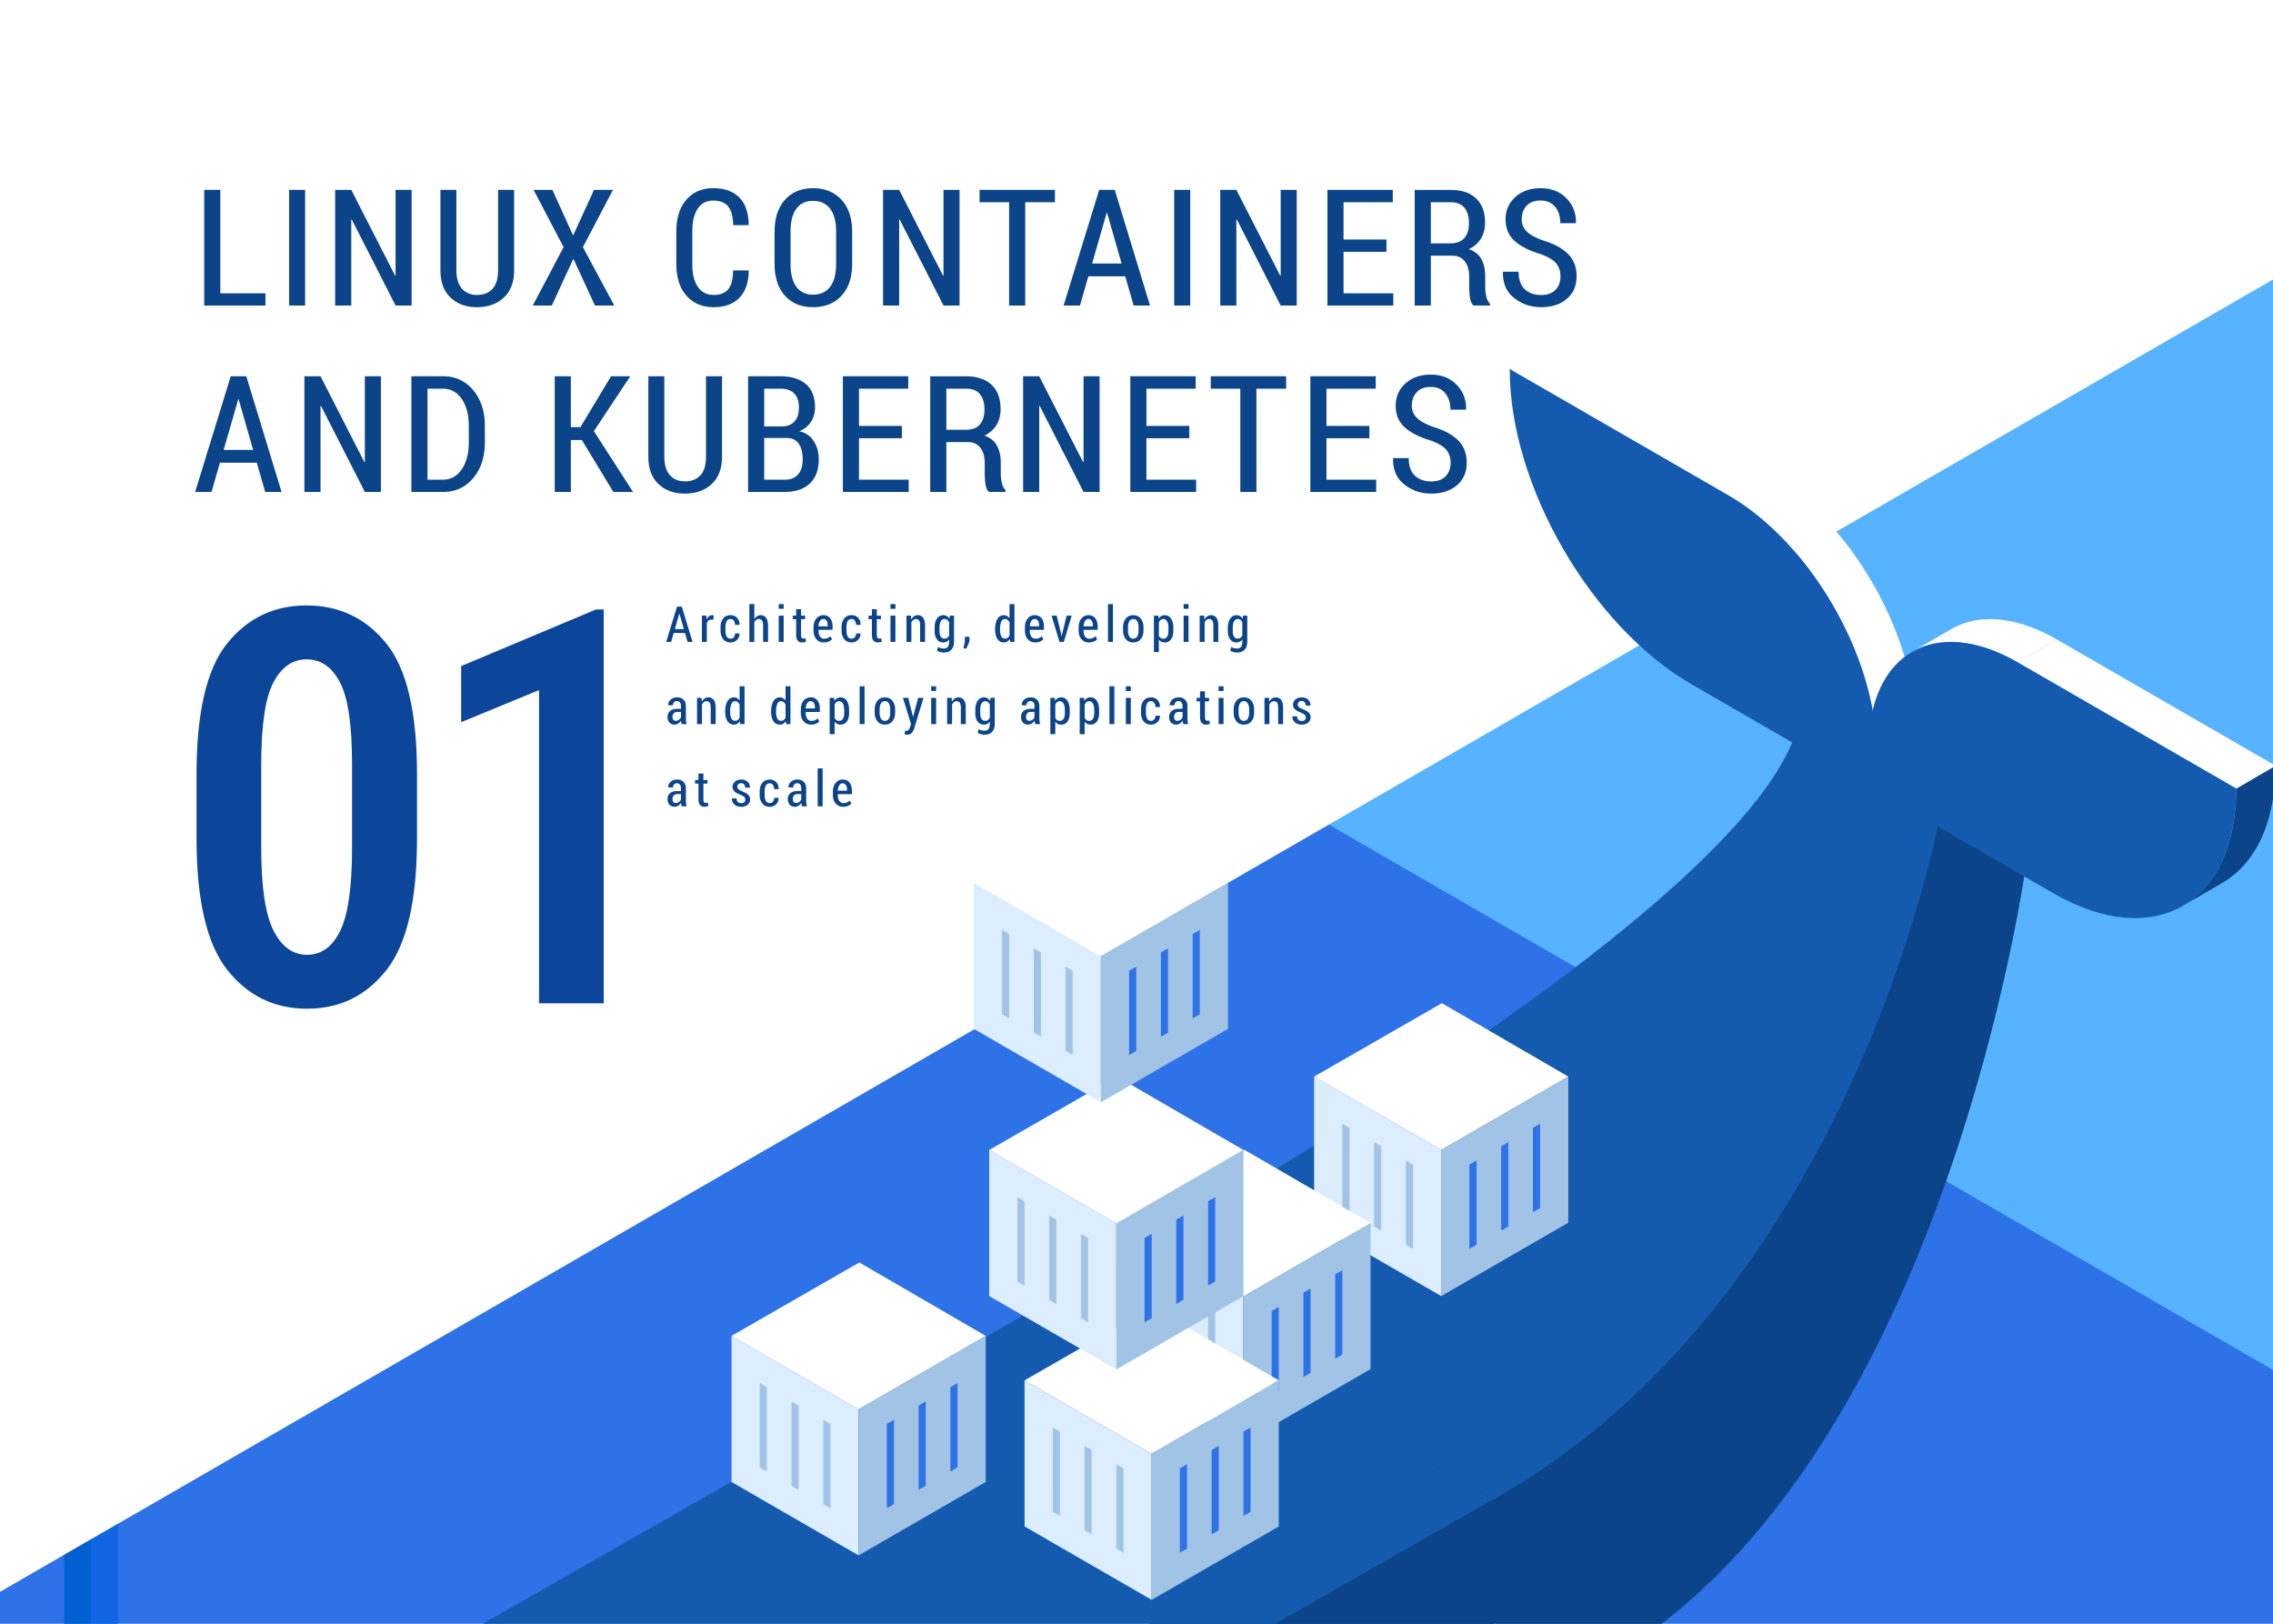 <svg viewBox="0 0 1400 1000" xmlns="http://www.w3.org/2000/svg"><g transform="translate(-16, 0)" fill="none" fill-rule="evenodd"><path fill="#2E72E8" d="M0 1011.969h1431.213V0H0z"></path><path fill="#57B3FF" d="M787.501 480.75l643.71 371.727V110.386z"></path><path fill="#FFF" d="M0 .002v989.571l1431.213-826.242V.002z"></path><path fill="#005FD1" d="M55.552 957.624v54.347h16.57v-63.913z"></path><path fill="#1066E2" d="M72.122 948.058v63.913h16.57V938.49z"></path><path d="M1264.423 528.969s-49.139 371.632-257.545 492.89c-55.03 32.019-70.688 42.664-70.688 42.664l-204.83-12.922-23.641-171.59 445.372-371.925 54.147-40.649 57.185 61.532z" fill="#0B4489"></path><path fill="#145BAF" d="M528.889 1155.529l-241.873-140.561 406.902-232.05 241.873 140.561z"></path><path fill="#0B4489" d="M935.791 923.479l.399 141.044-406.902 232.05-.399-141.044z"></path><path d="M1210.737 502.845s-53.023 295.944-274.946 420.634L693.918 782.918s376.982-206.196 426.076-326.031c25.594-4.228 90.743 45.958 90.743 45.958" fill="#145BAF"></path><path fill="#FFF" d="M945.892 227.266l24.188-14.057 134.708 77.775-24.188 14.056z"></path><path d="M1195.874 444.727c-.007-.259-.028-.522-.036-.782-.02-.556-.051-1.114-.078-1.671-.033-.656-.051-1.31-.092-1.969-.032-.501-.083-1.011-.12-1.516-.045-.588-.091-1.177-.142-1.765-.034-.39-.056-.775-.093-1.164-.08-.842-.186-1.69-.281-2.535-.056-.486-.102-.97-.163-1.457-.02-.163-.032-.325-.055-.486a151.464 151.464 0 0 0-.652-4.594 2.625 2.625 0 0 0-.02-.102c-.033-.222-.077-.445-.113-.668a164.43 164.43 0 0 0-.666-3.85c-.043-.23-.097-.464-.141-.695-.118-.61-.249-1.22-.373-1.831-.151-.747-.292-1.495-.454-2.243-.091-.416-.199-.833-.292-1.25-.151-.667-.308-1.337-.468-2.005-.12-.512-.23-1.022-.357-1.535-.153-.616-.326-1.233-.486-1.848-.175-.673-.347-1.345-.53-2.018-.089-.328-.167-.656-.259-.984-.244-.883-.513-1.762-.771-2.644-.167-.57-.327-1.137-.498-1.707-.05-.16-.092-.32-.142-.48a192.801 192.801 0 0 0-1.514-4.728c-.007-.02-.016-.04-.02-.057-.05-.15-.106-.297-.155-.447-.47-1.385-.949-2.774-1.45-4.156-.08-.221-.169-.44-.249-.661-.192-.526-.392-1.048-.59-1.571-.282-.748-.554-1.5-.844-2.248-.186-.477-.386-.953-.575-1.431a218.36 218.36 0 0 0-.7-1.74c-.174-.422-.335-.846-.51-1.27-.352-.846-.725-1.689-1.088-2.534-.193-.447-.38-.897-.577-1.344-.07-.159-.134-.32-.205-.48a217.784 217.784 0 0 0-2.01-4.415c-.029-.063-.061-.124-.09-.185-.2-.427-.413-.848-.615-1.273-.54-1.124-1.073-2.251-1.63-3.368-.09-.177-.184-.35-.273-.529-.462-.92-.943-1.83-1.417-2.744-.385-.74-.754-1.482-1.146-2.216-.072-.133-.152-.264-.223-.396a219.683 219.683 0 0 0-3.95-7.042c-.115-.197-.218-.401-.336-.598-.348-.592-.715-1.172-1.069-1.761a221.55 221.55 0 0 0-1.725-2.84c-.522-.841-1.056-1.672-1.59-2.505-.595-.93-1.19-1.858-1.799-2.778-.202-.306-.394-.617-.596-.921-.194-.29-.405-.565-.599-.854a219.536 219.536 0 0 0-5.191-7.395h-.002l-.032-.046a207.539 207.539 0 0 0-3.858-5.06c-.058-.077-.114-.155-.173-.23-.96-1.22-1.938-2.418-2.92-3.611-.193-.233-.378-.473-.57-.702l-.036-.046a196.79 196.79 0 0 0-3.533-4.134c-.06-.068-.122-.133-.181-.201-.36-.41-.728-.804-1.092-1.209-.758-.848-1.515-1.701-2.285-2.534-.144-.153-.292-.3-.435-.454-.522-.56-1.054-1.107-1.58-1.658-.577-.602-1.145-1.217-1.726-1.809-.215-.217-.436-.425-.651-.642-.573-.578-1.153-1.144-1.731-1.712-.493-.485-.98-.981-1.476-1.457-.28-.27-.566-.525-.848-.79a178.9 178.9 0 0 0-1.872-1.743c-.433-.398-.862-.813-1.298-1.207-.342-.306-.692-.597-1.036-.903-.622-.55-1.248-1.096-1.877-1.637-.385-.331-.765-.678-1.152-1.006-.415-.35-.838-.68-1.256-1.025a156.522 156.522 0 0 0-1.852-1.512c-.32-.256-.637-.528-.959-.783-.523-.413-1.055-.801-1.58-1.206-.577-.442-1.15-.885-1.73-1.317-.234-.177-.467-.364-.703-.537-.707-.522-1.425-1.013-2.137-1.52-.486-.345-.97-.7-1.46-1.037-.128-.088-.25-.184-.378-.27a136.15 136.15 0 0 0-3.883-2.566l-.034-.02c-.095-.06-.19-.114-.284-.175a131.636 131.636 0 0 0-3.55-2.174c-.3-.176-.6-.35-.9-.524L1080.6 305.04c1.496.865 2.983 1.77 4.462 2.708.09.056.18.107.269.165a136.14 136.14 0 0 1 4.298 2.856c.488.336.97.69 1.455 1.035.952.675 1.902 1.355 2.846 2.059.578.43 1.15.875 1.725 1.317.852.655 1.7 1.314 2.543 1.99a171.45 171.45 0 0 1 6.139 5.182 199.878 199.878 0 0 1 4.199 3.845 207.73 207.73 0 0 1 2.334 2.257c.575.566 1.151 1.13 1.722 1.703.8.81 1.593 1.634 2.384 2.462.525.549 1.055 1.091 1.576 1.65.912.978 1.812 1.976 2.71 2.975.365.412.739.811 1.103 1.224a198.026 198.026 0 0 1 3.746 4.376c.208.248.407.505.61.757a201.764 201.764 0 0 1 3.054 3.784 214.875 214.875 0 0 1 3.893 5.113 217.394 217.394 0 0 1 5.195 7.4c.396.587.797 1.172 1.188 1.763a222.6 222.6 0 0 1 1.81 2.794c.53.827 1.06 1.655 1.579 2.492.588.947 1.162 1.9 1.735 2.856.47.78.939 1.559 1.398 2.342a225.206 225.206 0 0 1 3.952 7.045c.463.864.911 1.736 1.362 2.603.478.92.96 1.836 1.424 2.759a210.163 210.163 0 0 1 1.898 3.886c.204.427.418.852.618 1.28a208.44 208.44 0 0 1 2.304 5.075c.199.452.388.906.583 1.358a203.706 203.706 0 0 1 3.713 9.214c.197.522.398 1.046.59 1.57a197.941 197.941 0 0 1 1.698 4.819c.05.148.105.295.155.443a188.295 188.295 0 0 1 1.674 5.262c.175.578.337 1.154.505 1.73a173.94 173.94 0 0 1 1.025 3.606c.184.675.357 1.35.532 2.025a174.916 174.916 0 0 1 1.311 5.39c.262 1.162.507 2.318.743 3.475.126.616.258 1.233.376 1.85.289 1.506.556 3.009.8 4.508.038.235.084.47.121.704.274 1.73.512 3.453.724 5.172.061.49.109.979.163 1.47.14 1.233.267 2.463.374 3.687.053.594.097 1.184.142 1.773.086 1.163.156 2.32.212 3.474.027.559.058 1.12.078 1.68.06 1.641.097 3.278.094 4.904l-.07 24.238 24.188-14.055.068-24.239c.005-1.368-.016-2.744-.056-4.124" fill="#FFF"></path><path d="M1080.6 305.04c50.497 29.155 91.307 99.84 91.144 157.867l-.07 24.238-113.614-65.596c-62.154-35.884-112.37-122.862-112.169-194.283L1080.6 305.04z" fill="#145BAF"></path><path d="M1250.17 403.446a106.042 106.042 0 0 1 4.495 2.24 117.85 117.85 0 0 1 4.005 2.197l24.187-14.056a120.107 120.107 0 0 0-2.907-1.627c-.368-.199-.732-.375-1.1-.57a95.277 95.277 0 0 0-1.485-.768c-.384-.199-.774-.413-1.16-.601-.617-.306-1.227-.58-1.84-.87-.44-.207-.881-.42-1.32-.62-.18-.083-.362-.175-.542-.255a96.451 96.451 0 0 0-3.645-1.545l-.037-.015a90.258 90.258 0 0 0-3.666-1.38c-.158-.055-.314-.1-.472-.155-.444-.152-.88-.286-1.32-.43-.622-.206-1.25-.424-1.868-.612-.31-.094-.613-.165-.921-.254a76.367 76.367 0 0 0-1.612-.445c-.413-.109-.833-.242-1.244-.342-.432-.109-.857-.187-1.287-.287-.539-.124-1.076-.248-1.612-.357-.28-.06-.567-.134-.848-.189-.505-.098-.996-.161-1.498-.248-.617-.105-1.237-.216-1.85-.306-.217-.03-.438-.077-.654-.107-.511-.068-1.011-.099-1.52-.155-.657-.073-1.317-.15-1.966-.2-.193-.016-.388-.046-.58-.06-.446-.03-.877-.022-1.321-.044-.779-.036-1.556-.072-2.322-.075-.216-.002-.439-.022-.653-.022-.337.002-.658.039-.993.046a55.06 55.06 0 0 0-2.876.136c-.288.022-.585.015-.87.042-.4.036-.79.094-1.184.141-.297.033-.595.065-.887.104-1.08.143-2.15.31-3.198.52l-.097.024c-.287.058-.563.138-.846.2a46.44 46.44 0 0 0-2.591.637c-.415.117-.818.258-1.228.385-.542.17-1.094.323-1.627.512-.136.048-.261.112-.397.162-.82.3-1.62.639-2.416.984-.39.168-.787.318-1.17.498a43.13 43.13 0 0 0-3.418 1.78l-24.188 14.054a44.274 44.274 0 0 1 3.419-1.778c.382-.179.782-.33 1.17-.498a45.451 45.451 0 0 1 2.415-.985 49.614 49.614 0 0 1 2.026-.673c.41-.127.811-.267 1.228-.386.85-.238 1.717-.442 2.589-.637.284-.063.56-.143.847-.201a50.03 50.03 0 0 1 3.294-.542c.294-.04.592-.07.886-.106.678-.078 1.367-.129 2.055-.18.949-.071 1.91-.115 2.877-.136.547-.012 1.09-.03 1.645-.025.767.005 1.545.04 2.324.076.63.03 1.26.053 1.899.104.651.05 1.31.127 1.969.2.72.08 1.441.157 2.172.262.612.089 1.233.2 1.851.306a73.3 73.3 0 0 1 2.346.435c.534.11 1.071.233 1.61.357a88.111 88.111 0 0 1 4.143 1.074c.925.27 1.855.56 2.792.866.438.145.875.279 1.317.432a90.46 90.46 0 0 1 4.146 1.535l.017.007.004.002a99.617 99.617 0 0 1 4.2 1.808c.434.198.873.41 1.308.616" fill="#FFF"></path><path d="M1393.378 485.656a146.9 146.9 0 0 1-.155 6.183c-.025.575-.073 1.132-.105 1.702-.082 1.39-.174 2.77-.294 4.122-.07.786-.158 1.557-.242 2.33a124.332 124.332 0 0 1-.41 3.406c-.112.826-.237 1.642-.367 2.455a109.803 109.803 0 0 1-1.067 5.75 103.564 103.564 0 0 1-1.418 5.77 93.026 93.026 0 0 1-.682 2.355 88.856 88.856 0 0 1-1.185 3.574c-.224.634-.438 1.276-.675 1.895a79.615 79.615 0 0 1-2.407 5.712 74.393 74.393 0 0 1-2.098 4.128c-.006.012-.013.023-.018.035a69.33 69.33 0 0 1-2.363 3.953c-.167.258-.345.501-.514.758a65.119 65.119 0 0 1-1.93 2.756c-.266.36-.54.714-.813 1.066a58.968 58.968 0 0 1-1.938 2.37c-.252.292-.497.591-.752.877a57.55 57.55 0 0 1-2.807 2.939c-.136.133-.28.252-.416.382a55.061 55.061 0 0 1-2.586 2.31c-.32.27-.646.528-.97.788a54.05 54.05 0 0 1-2.306 1.75c-.323.23-.644.468-.972.693a54.303 54.303 0 0 1-3.339 2.126l24.188-14.057a51.981 51.981 0 0 0 3.339-2.127c.328-.222.647-.46.972-.693a53.92 53.92 0 0 0 2.303-1.746c.327-.26.653-.522.975-.79a58.195 58.195 0 0 0 2.578-2.304c.138-.134.284-.255.422-.39a57.482 57.482 0 0 0 2.805-2.937c.257-.286.502-.585.755-.879a59.202 59.202 0 0 0 1.936-2.37c.274-.352.546-.705.813-1.066a63.026 63.026 0 0 0 1.93-2.755c.17-.255.348-.5.513-.758.049-.077.102-.147.15-.223a68.362 68.362 0 0 0 2.233-3.766 72.835 72.835 0 0 0 2.015-3.932c.028-.061.052-.13.081-.194a79.502 79.502 0 0 0 2.409-5.712c.065-.17.145-.32.207-.493.169-.452.305-.943.466-1.404a88.9 88.9 0 0 0 1.187-3.571c.098-.323.22-.624.314-.95.135-.456.238-.943.366-1.405.282-1.013.55-2.04.804-3.084.104-.425.23-.826.328-1.258.107-.466.187-.96.287-1.433.19-.886.37-1.781.54-2.688.088-.465.196-.912.278-1.385.095-.55.163-1.124.252-1.68.127-.807.251-1.621.365-2.444.056-.422.133-.826.187-1.253.089-.71.146-1.447.223-2.166.085-.768.17-1.533.24-2.315.028-.318.07-.62.096-.939.087-1.045.138-2.125.2-3.192.032-.57.078-1.126.105-1.7.005-.141.018-.276.025-.417.075-1.787.12-3.599.128-5.442l.001-.324-24.187 14.057z" fill="#0B4489"></path><path fill="#FFF" d="M1258.67 407.883l24.187-14.058 134.708 77.774-24.187 14.057z"></path><path d="M1258.67 407.883l134.708 77.773c-.202 71.42-50.747 100.224-112.887 64.348l-113.616-65.596.07-24.238c.165-58.025 41.226-81.442 91.725-52.287" fill="#145BAF"></path><path d="M272.855 476.794v39.511c0 38.074-6.252 65.078-18.76 81.016-12.506 15.937-28.831 23.907-48.975 23.907-20.143 0-36.523-7.97-49.14-23.907-12.617-15.938-18.926-42.942-18.926-81.016v-39.511c0-38.073 6.281-64.913 18.843-80.517 12.562-15.606 28.859-23.41 48.892-23.41 20.143 0 36.523 7.804 49.14 23.41 12.617 15.604 18.926 42.444 18.926 80.517zm-40.01 45.322v-51.464c0-24.018-2.463-40.785-7.388-50.303-4.924-9.518-11.815-14.278-20.668-14.278-8.633 0-15.44 4.76-20.42 14.278-4.982 9.518-7.47 26.285-7.47 50.303v51.464c0 24.018 2.517 41.006 7.553 50.968 5.035 9.96 11.925 14.94 20.668 14.94 8.856 0 15.69-4.98 20.504-14.94 4.814-9.962 7.222-26.95 7.222-50.968zm155.017-146.758v242.55h-39.845V424.997l-47.977 19.755v-34.53l83.007-34.864z" fill="#0B469B"></path><path fill="#0B4489" d="M151.704 180.618h27.787v7.535h-37.717v-71.227h9.93zm42.351 7.535h9.882v-71.226h-9.882zm75.478 0h-9.882l-27.003-52.979-.294.097v52.882h-9.931v-71.227h9.931l27.003 52.833.294-.097v-52.736h9.882zm63.137-71.227v49.36c0 7.37-2.113 13.028-6.336 16.974-4.223 3.947-9.743 5.92-16.56 5.92-6.717 0-12.148-1.973-16.29-5.92-4.14-3.946-6.211-9.603-6.211-16.974v-49.36h9.833v49.36c0 5.088 1.14 8.92 3.423 11.495 2.284 2.577 5.366 3.866 9.245 3.866 4.044 0 7.225-1.24 9.54-3.718 2.316-2.479 3.474-6.36 3.474-11.643v-49.36h9.882zm36.193 27.787h.294l12.717-27.787h11.693l-18.54 35.272 19.322 35.955h-11.886l-13.16-28.472h-.294l-13.111 28.472h-11.74l18.981-35.955-18.491-35.272h11.594zm108.125 21.817l.146.294c-.032 7.11-1.924 12.613-5.675 16.51-3.75 3.897-9.049 5.845-15.898 5.845-6.979 0-12.556-2.347-16.73-7.044-4.175-4.696-6.263-11.251-6.263-19.664v-19.764c0-8.414 2.064-14.986 6.188-19.715 4.126-4.728 9.63-7.093 16.51-7.093 6.981 0 12.345 1.908 16.096 5.724 3.75 3.815 5.675 9.393 5.772 16.73l-.146.294h-9.393c-.098-5.187-1.125-9.002-3.082-11.448-1.957-2.446-5.039-3.668-9.246-3.668-4.077 0-7.239 1.647-9.49 4.94-2.25 3.294-3.376 7.99-3.376 14.09v19.91c0 6.196 1.151 10.94 3.45 14.234 2.298 3.294 5.535 4.942 9.71 4.942 4.109 0 7.118-1.199 9.025-3.596 1.908-2.397 2.895-6.237 2.96-11.52h9.442zm63.886-4.158c0 8.447-2.186 15.026-6.555 19.739-4.371 4.712-10.224 7.068-17.563 7.068-7.24 0-12.997-2.356-17.269-7.068-4.272-4.713-6.407-11.292-6.407-19.739v-19.567c0-8.415 2.144-15.002 6.433-19.764 4.287-4.762 10.037-7.142 17.243-7.142 7.305 0 13.151 2.38 17.537 7.142 4.388 4.762 6.58 11.35 6.58 19.764v19.567zm-9.882-19.715c0-6.196-1.24-10.9-3.718-14.113-2.479-3.211-5.984-4.818-10.518-4.818-4.468 0-7.892 1.607-10.273 4.818-2.38 3.213-3.57 7.917-3.57 14.113v19.715c0 6.261 1.198 11.008 3.595 14.236 2.397 3.228 5.813 4.843 10.248 4.843 4.566 0 8.08-1.606 10.542-4.82 2.463-3.21 3.694-7.964 3.694-14.259v-19.715zm76.017 45.496h-9.881l-27.004-52.979-.292.097v52.882H559.9v-71.227h9.932l27.002 52.833.294-.097v-52.736h9.881zm58.75-63.596h-18.295v63.596h-9.932v-63.596h-18.196v-7.631h46.423zm43.304 45.593h-22.698l-5.187 18.003h-10.076l21.915-71.227h9.588l21.72 71.227h-10.077l-5.185-18.003zm-20.4-7.876h18.15l-8.903-31.112h-.295l-8.952 31.112zm50.545 25.879h9.881v-71.226h-9.881zm75.478 0h-9.882l-27.003-52.979-.294.097v52.882h-9.931v-71.227h9.931l27.003 52.833.294-.097v-52.736h9.882zm55.26-33.07H843.53v25.535h30.622v7.535h-40.554v-71.227h40.262v7.631h-30.33v22.944h26.416zm27.333 2.397v30.673h-9.93v-71.178h22.16c6.75 0 11.97 1.745 15.655 5.235 3.684 3.49 5.527 8.495 5.527 15.017 0 3.718-.856 6.964-2.57 9.736-1.711 2.771-4.181 4.94-7.41 6.506 3.555 1.207 6.124 3.252 7.705 6.139 1.583 2.887 2.373 6.45 2.373 10.69v6.211c0 2.187.22 4.216.66 6.091.44 1.876 1.198 3.351 2.274 4.427v1.126H923.5c-1.109-1.076-1.818-2.7-2.129-4.867a48.618 48.618 0 0 1-.464-6.874v-6.018c0-3.978-.904-7.124-2.715-9.44-1.81-2.317-4.296-3.474-7.46-3.474H897.28zm0-7.582h11.742c4.01 0 6.97-1.085 8.877-3.253 1.91-2.169 2.863-5.242 2.863-9.222 0-4.077-.93-7.24-2.79-9.49-1.858-2.25-4.678-3.376-8.462-3.376h-12.23v25.34zm79.856 20.35c0-3.359-.946-6.115-2.838-8.267-1.89-2.152-5.202-4.044-9.93-5.674-6.782-2.056-11.984-4.738-15.605-8.048-3.62-3.31-5.43-7.688-5.43-13.134 0-5.61 2.014-10.217 6.042-13.82 4.027-3.604 9.205-5.406 15.53-5.406 6.588 0 11.897 2.08 15.925 6.238 4.027 4.158 5.975 9.171 5.846 15.041l-.099.294h-9.538c0-4.141-1.07-7.509-3.205-10.101-2.137-2.593-5.144-3.89-9.025-3.89-3.686 0-6.532 1.085-8.538 3.254-2.004 2.17-3.007 4.932-3.007 8.29 0 3.034 1.076 5.587 3.228 7.658 2.153 2.07 5.707 3.954 10.665 5.649 6.49 2.023 11.43 4.779 14.822 8.267 3.391 3.49 5.088 8.007 5.088 13.55 0 5.838-2.006 10.47-6.018 13.895-4.01 3.424-9.277 5.135-15.8 5.135-6.36 0-11.912-1.883-16.656-5.649-4.747-3.767-7.037-9.074-6.874-15.924l.097-.294h9.539c0 4.893 1.28 8.512 3.84 10.862 2.56 2.347 5.911 3.52 10.054 3.52 3.718 0 6.628-1.035 8.731-3.106 2.105-2.07 3.156-4.85 3.156-8.34zM174.158 284.956H151.46l-5.186 18.003h-10.077l21.916-71.227h9.588l21.72 71.227h-10.078l-5.185-18.003zm-20.4-7.876h18.15l-8.903-31.112h-.294l-8.952 31.112zm96.839 25.879h-9.882l-27.003-52.979-.292.097v52.882h-9.932v-71.227h9.932l27.003 52.833.292-.097v-52.736h9.882zm18.785 0v-71.227h19.567c7.567 0 13.738 2.854 18.516 8.561 4.777 5.707 7.166 13.046 7.166 22.014v10.127c0 9.001-2.389 16.338-7.166 22.013-4.778 5.674-10.95 8.512-18.516 8.512h-19.567zm9.93-63.596v56.061h9.294c4.99 0 8.928-2.135 11.815-6.407 2.886-4.272 4.33-9.8 4.33-16.583V262.21c0-6.719-1.444-12.206-4.33-16.461-2.887-4.257-6.824-6.386-11.815-6.386h-9.294zm95.093 31.651h-6.8v31.945h-9.93v-71.227h9.93v31.309h5.919l18.834-31.309h11.839l-22.406 33.803 24.118 37.424h-12.131zm86.325-39.282v49.36c0 7.37-2.11 13.028-6.334 16.974-4.222 3.948-9.742 5.92-16.56 5.92-6.718 0-12.147-1.972-16.289-5.92-4.14-3.946-6.213-9.603-6.213-16.974v-49.36h9.833v49.36c0 5.088 1.142 8.92 3.425 11.495 2.283 2.577 5.364 3.866 9.245 3.866 4.044 0 7.225-1.24 9.54-3.718 2.316-2.479 3.473-6.36 3.473-11.643v-49.36h9.88zm16.032 71.227v-71.227h19.86c6.72 0 11.96 1.598 15.727 4.794 3.768 3.196 5.651 7.99 5.651 14.382 0 3.392-.857 6.385-2.568 8.978-1.712 2.592-4.086 4.491-7.118 5.698 3.848.849 6.808 2.863 8.879 6.042 2.07 3.179 3.106 6.905 3.106 11.178 0 6.555-1.852 11.553-5.553 14.994-3.7 3.44-8.812 5.16-15.335 5.16h-22.65zm9.93-33.217v25.682h12.719c3.522 0 6.237-1.083 8.144-3.252 1.908-2.169 2.862-5.275 2.862-9.32 0-4.011-.815-7.199-2.445-9.563-1.632-2.365-4.143-3.547-7.534-3.547H486.69zm0-7.141H497.6c3.263 0 5.821-.988 7.68-2.96 1.859-1.974 2.789-4.82 2.789-8.537 0-3.914-.97-6.848-2.91-8.805-1.94-1.956-4.786-2.936-8.536-2.936h-9.932v23.238zm84.809 7.288h-26.416v25.535h30.623v7.535h-40.553v-71.227h40.259v7.631h-30.329v22.944h26.416zm27.384 2.397v30.673h-9.93V231.78h22.16c6.75 0 11.969 1.745 15.653 5.235 3.686 3.49 5.528 8.495 5.528 15.018 0 3.717-.855 6.963-2.568 9.735-1.712 2.771-4.182 4.94-7.41 6.506 3.554 1.207 6.123 3.252 7.704 6.139 1.582 2.887 2.373 6.45 2.373 10.69v6.211c0 2.187.22 4.216.66 6.092.44 1.875 1.198 3.35 2.274 4.426v1.126h-10.224c-1.108-1.076-1.817-2.7-2.128-4.867a48.614 48.614 0 0 1-.464-6.873V285.2c0-3.978-.905-7.125-2.715-9.44-1.81-2.318-4.298-3.475-7.46-3.475h-13.453zm0-7.582h11.74c4.012 0 6.971-1.085 8.879-3.252 1.909-2.17 2.863-5.243 2.863-9.223 0-4.077-.93-7.24-2.79-9.49-1.858-2.25-4.678-3.376-8.463-3.376h-12.23v25.34zm94.385 38.255h-9.882l-27.003-52.979-.294.097v52.882h-9.931v-71.227h9.931l27.003 52.833.294-.097v-52.736h9.882zm55.26-33.07h-26.416v25.535h30.624v7.535h-40.555v-71.227h40.261v7.631h-30.33v22.944h26.416zm59.633-30.526h-18.295v63.596h-9.93v-63.596h-18.199v-7.631h46.424zm51.264 30.526H833.01v25.535h30.622v7.535h-40.553v-71.227h40.261v7.631h-30.33v22.944h26.417zm50.033 15.165c0-3.359-.946-6.115-2.838-8.267-1.892-2.152-5.202-4.044-9.93-5.674-6.784-2.056-11.986-4.738-15.606-8.048-3.62-3.31-5.43-7.688-5.43-13.134 0-5.61 2.015-10.217 6.042-13.82 4.028-3.604 9.204-5.406 15.531-5.406 6.588 0 11.895 2.08 15.924 6.238 4.028 4.158 5.976 9.171 5.845 15.041l-.097.294h-9.54c0-4.14-1.068-7.509-3.203-10.101-2.137-2.593-5.146-3.89-9.025-3.89-3.686 0-6.532 1.085-8.538 3.254-2.006 2.17-3.009 4.932-3.009 8.291 0 3.033 1.076 5.586 3.23 7.657 2.152 2.07 5.707 3.954 10.664 5.649 6.49 2.023 11.431 4.779 14.823 8.267 3.391 3.49 5.088 8.007 5.088 13.55 0 5.839-2.006 10.47-6.018 13.895-4.012 3.424-9.279 5.136-15.802 5.136-6.358 0-11.91-1.884-16.656-5.65-4.745-3.767-7.037-9.074-6.874-15.923l.099-.295h9.539c0 4.893 1.28 8.512 3.84 10.862 2.56 2.347 5.91 3.52 10.052 3.52 3.718 0 6.63-1.035 8.733-3.105 2.103-2.071 3.155-4.85 3.155-8.34zM437.905 389.839h-6.933l-1.583 5.498h-3.078l6.694-21.755h2.928l6.635 21.755h-3.079l-1.584-5.498zm-6.23-2.407h5.543l-2.72-9.502h-.088l-2.736 9.502zm23.614-5.707l-1.42-.075c-.627 0-1.147.189-1.56.568-.415.379-.731.911-.95 1.6v11.519h-3.033V379.17h2.764l.224 2.436c.339-.857.782-1.527 1.33-2.01a2.782 2.782 0 0 1 1.897-.725c.2 0 .405.018.614.052.209.036.374.078.493.128l-.36 2.674zm10.742 11.625c.757 0 1.394-.291 1.913-.874.518-.583.777-1.362.777-2.34h2.72l.029.09c.04 1.525-.476 2.809-1.547 3.856-1.07 1.046-2.369 1.568-3.892 1.568-2.013 0-3.553-.682-4.624-2.047-1.07-1.364-1.606-3.103-1.606-5.214v-2.227c0-2.112.535-3.854 1.606-5.23 1.071-1.373 2.606-2.061 4.609-2.061 1.634 0 2.961.545 3.981 1.637 1.022 1.09 1.518 2.502 1.488 4.234l-.044.09h-2.72c0-1.076-.247-1.95-.74-2.621-.493-.673-1.147-1.01-1.965-1.01-1.156 0-1.974.47-2.458 1.406-.483.935-.724 2.122-.724 3.555v2.227c0 1.453.24 2.645.724 3.572.484.924 1.307 1.388 2.473 1.388zm14.568-12.013c.448-.777 1-1.382 1.659-1.815a3.9 3.9 0 0 1 2.196-.651c1.454 0 2.584.538 3.392 1.615.805 1.074 1.21 2.728 1.21 4.96v9.89h-3.034v-9.92c0-1.485-.216-2.554-.65-3.205-.433-.653-1.078-.98-1.934-.98-.618 0-1.168.178-1.651.531-.483.354-.88.84-1.188 1.457v12.118h-3.033v-23.309h3.033v9.31zm18.079 14h-3.034V379.17h3.034v16.167zm0-20.41h-3.034v-2.899h3.034v2.899zm10.71.223v4.02h2.525v2.167h-2.525v9.622c0 .837.124 1.432.372 1.785.25.354.573.53.973.53.238 0 .46-.015.664-.044.204-.03.446-.074.725-.134l.314 2.091a6.62 6.62 0 0 1-2.451.462c-1.146 0-2.035-.375-2.668-1.127-.632-.751-.948-1.94-.948-3.563v-9.622h-2.106v-2.167h2.106v-4.02h3.019zm14.059 20.5c-1.923 0-3.461-.667-4.617-2.001-1.156-1.335-1.734-3.043-1.734-5.126v-2.361c0-2.112.566-3.854 1.696-5.23 1.13-1.373 2.567-2.061 4.312-2.061 1.832 0 3.242.625 4.228 1.875.986 1.25 1.479 2.932 1.479 5.044v2.09h-8.696v.643c0 1.394.306 2.548.918 3.46.614.91 1.482 1.366 2.608 1.366.836 0 1.554-.132 2.152-.396a6.056 6.056 0 0 0 1.703-1.157l.956 1.882c-.508.578-1.19 1.05-2.047 1.419-.857.369-1.843.553-2.958.553zm-.343-14.449c-.878 0-1.58.427-2.108 1.279-.527.851-.821 1.93-.881 3.235h5.692v-.614c0-1.144-.228-2.08-.687-2.808-.457-.728-1.13-1.092-2.016-1.092zm17.474 12.149c.758 0 1.396-.291 1.912-.874.519-.583.779-1.362.779-2.34h2.718l.03.09c.04 1.525-.475 2.809-1.546 3.856-1.071 1.046-2.368 1.568-3.893 1.568-2.011 0-3.553-.682-4.624-2.047-1.071-1.364-1.607-3.103-1.607-5.214v-2.227c0-2.112.536-3.854 1.607-5.23 1.07-1.373 2.608-2.061 4.61-2.061 1.634 0 2.96.545 3.982 1.637 1.021 1.09 1.516 2.502 1.486 4.234l-.045.09h-2.718c0-1.076-.248-1.95-.741-2.621-.493-.673-1.148-1.01-1.964-1.01-1.156 0-1.975.47-2.458 1.406-.483.935-.724 2.122-.724 3.555v2.227c0 1.453.241 2.645.724 3.572.483.924 1.307 1.388 2.472 1.388zm15.475-18.2v4.02h2.525v2.167h-2.525v9.622c0 .837.124 1.432.372 1.785.25.354.573.53.973.53.238 0 .46-.015.664-.044.204-.03.446-.074.725-.134l.314 2.091a6.62 6.62 0 0 1-2.451.462c-1.146 0-2.035-.375-2.668-1.127-.632-.751-.948-1.94-.948-3.563v-9.622h-2.106v-2.167h2.106v-4.02h3.019zm11.444 20.187h-3.034V379.17h3.034v16.167zm0-20.41h-3.034v-2.899h3.034v2.899zm9.588 4.243l.165 2.39c.45-.847 1.017-1.506 1.704-1.979a4.016 4.016 0 0 1 2.33-.71c1.415 0 2.516.523 3.304 1.569.785 1.045 1.18 2.67 1.18 4.87v10.027h-3.033v-9.996c0-1.505-.215-2.566-.643-3.183-.428-.617-1.076-.926-1.943-.926-.617 0-1.165.192-1.644.574-.478.385-.865.905-1.165 1.563v11.968h-3.032V379.17h2.777zm14.555 7.44c0-2.32.475-4.19 1.427-5.61.95-1.419 2.273-2.13 3.966-2.13.818 0 1.534.193 2.152.577.618.382 1.146.938 1.583 1.666l.225-1.943h2.614v16.092c0 2.072-.549 3.69-1.65 4.855-1.1 1.166-2.637 1.75-4.61 1.75a8.334 8.334 0 0 1-2.174-.315 8.326 8.326 0 0 1-2.068-.852l.642-2.271a6.872 6.872 0 0 0 3.57.986c1.105 0 1.925-.354 2.458-1.06.532-.708.8-1.743.8-3.108v-1.464c-.43.617-.94 1.083-1.532 1.397-.592.313-1.272.47-2.039.47-1.684 0-2.998-.645-3.945-1.935-.946-1.29-1.42-2.995-1.42-5.117v-1.987zm3.032 1.988c0 1.435.25 2.577.748 3.429.498.852 1.28 1.278 2.346 1.278.656 0 1.217-.17 1.681-.508.463-.338.838-.818 1.127-1.435v-8.053c-.299-.637-.676-1.144-1.135-1.516-.458-.374-1.007-.561-1.644-.561-1.056 0-1.84.498-2.353 1.494-.513.996-.77 2.292-.77 3.885v1.987zm18.445 6.38l-1.897 4.408h-1.807l.88-4.513v-2.734h2.824zm15.793-7.531c0-2.579.466-4.655 1.397-6.222.932-1.57 2.244-2.354 3.938-2.354.756 0 1.43.17 2.024.508.592.338 1.102.828 1.53 1.465v-8.816h3.02v23.309h-2.646l-.224-1.853c-.429.707-.954 1.244-1.576 1.613-.622.369-1.338.553-2.144.553-1.683 0-2.99-.716-3.922-2.151-.931-1.435-1.397-3.347-1.397-5.737v-.315zm3.033.315c0 1.703.245 3.053.732 4.049.488.996 1.26 1.494 2.316 1.494.658 0 1.217-.18 1.681-.539.463-.358.84-.862 1.127-1.51v-7.858c-.287-.667-.664-1.195-1.127-1.583-.464-.39-1.013-.583-1.65-.583-1.056 0-1.833.573-2.331 1.719-.498 1.145-.748 2.643-.748 4.496v.315zm21.675 7.888c-1.923 0-3.461-.667-4.616-2.001-1.156-1.335-1.734-3.043-1.734-5.126v-2.361c0-2.112.565-3.854 1.697-5.23 1.13-1.373 2.567-2.061 4.31-2.061 1.832 0 3.241.625 4.227 1.875.988 1.25 1.48 2.932 1.48 5.044v2.09h-8.696v.643c0 1.394.307 2.548.92 3.46.611.91 1.48 1.366 2.607 1.366.837 0 1.554-.132 2.15-.396a6.008 6.008 0 0 0 1.704-1.157l.957 1.882c-.508.578-1.191 1.05-2.047 1.419-.856.369-1.842.553-2.96.553zm-.344-14.449c-.875 0-1.579.427-2.106 1.279-.529.851-.821 1.93-.882 3.235h5.693v-.614c0-1.144-.23-2.08-.687-2.808-.459-.728-1.13-1.092-2.018-1.092zm16.327 9.279l.253 1.256h.091l.253-1.256 2.75-11.31h3.123l-4.841 16.167h-2.674l-4.873-16.167h3.139zm17.106 5.17c-1.923 0-3.462-.667-4.618-2.001-1.156-1.335-1.732-3.043-1.732-5.126v-2.361c0-2.112.564-3.854 1.695-5.23 1.13-1.373 2.567-2.061 4.311-2.061 1.833 0 3.242.625 4.228 1.875.986 1.25 1.479 2.932 1.479 5.044v2.09h-8.695v.643c0 1.394.306 2.548.918 3.46.613.91 1.482 1.366 2.607 1.366.837 0 1.554-.132 2.153-.396a6.056 6.056 0 0 0 1.703-1.157l.955 1.882c-.508.578-1.19 1.05-2.046 1.419-.857.369-1.843.553-2.958.553zm-.344-14.449c-.877 0-1.58.427-2.108 1.279-.527.851-.821 1.93-.88 3.235h5.693v-.614c0-1.144-.23-2.08-.689-2.808-.457-.728-1.13-1.092-2.016-1.092zm12.077 14.136h3.033v-23.309h-3.033zm9.275-9.1c0-2.14.56-3.905 1.681-5.29 1.12-1.383 2.658-2.076 4.61-2.076 1.942 0 3.476.69 4.601 2.07 1.125 1.379 1.688 3.145 1.688 5.296v2.062c0 2.162-.56 3.927-1.681 5.297-1.12 1.37-2.652 2.054-4.594 2.054-1.963 0-3.503-.684-4.624-2.054-1.122-1.37-1.68-3.135-1.68-5.297v-2.062zm3.033 2.062c0 1.474.269 2.684.807 3.63.538.948 1.359 1.42 2.465 1.42 1.077 0 1.886-.472 2.428-1.42.542-.946.814-2.156.814-3.63v-2.062c0-1.454-.272-2.657-.814-3.608-.542-.952-1.357-1.428-2.443-1.428-1.096 0-1.912.475-2.45 1.42-.538.947-.807 2.152-.807 3.616v2.062zm27.939.299c0 2.132-.469 3.84-1.405 5.125-.935 1.286-2.236 1.927-3.9 1.927-.786 0-1.48-.153-2.076-.463a4.316 4.316 0 0 1-1.538-1.36v7.725h-3.035V379.17h2.705l.194 1.853c.428-.687.952-1.217 1.569-1.591.618-.374 1.334-.561 2.152-.561 1.683 0 2.994.707 3.929 2.121.936 1.415 1.405 3.288 1.405 5.619v1.987zm-3.034-1.987c0-1.585-.26-2.877-.784-3.878-.523-1.001-1.302-1.501-2.339-1.501-.646 0-1.2.183-1.657.552-.46.37-.827.872-1.105 1.51v8.174c.268.606.632 1.072 1.09 1.395.458.325 1.02.486 1.687.486 1.048 0 1.826-.435 2.34-1.307.513-.872.768-2.02.768-3.444v-1.987zm12.397 8.726h-3.033V379.17h3.032v16.167zm0-20.41h-3.033v-2.899h3.032v2.899zm9.647 4.243l.163 2.39c.449-.847 1.017-1.506 1.703-1.979a4.016 4.016 0 0 1 2.331-.71c1.415 0 2.516.523 3.303 1.569.787 1.045 1.18 2.67 1.18 4.87v10.027h-3.033v-9.996c0-1.505-.214-2.566-.642-3.183-.429-.617-1.076-.926-1.943-.926-.618 0-1.165.192-1.644.574-.478.385-.866.905-1.165 1.563v11.968h-3.033V379.17h2.78zm14.552 7.44c0-2.32.476-4.19 1.428-5.61.95-1.419 2.273-2.13 3.966-2.13.818 0 1.535.193 2.152.577.617.382 1.146.938 1.583 1.666l.224-1.943h2.615v16.092c0 2.072-.55 3.69-1.65 4.855-1.1 1.166-2.638 1.75-4.61 1.75a8.334 8.334 0 0 1-2.174-.315 8.326 8.326 0 0 1-2.069-.852l.643-2.271a6.872 6.872 0 0 0 3.57.986c1.107 0 1.926-.354 2.458-1.06.532-.708.799-1.743.799-3.108v-1.464c-.428.617-.938 1.083-1.532 1.397-.591.313-1.271.47-2.038.47-1.685 0-2.999-.645-3.946-1.935-.945-1.29-1.42-2.995-1.42-5.117v-1.987zm3.034 1.988c0 1.435.249 2.577.747 3.429.498.852 1.28 1.278 2.346 1.278.658 0 1.217-.17 1.68-.508.463-.338.839-.818 1.128-1.435v-8.053c-.3-.637-.677-1.144-1.136-1.516-.457-.374-1.006-.561-1.643-.561-1.056 0-1.84.498-2.353 1.494-.514.996-.769 2.292-.769 3.885v1.987zm-339.41 57.348c-.109-.37-.199-.73-.268-1.083a7.565 7.565 0 0 1-.135-1.07 5.77 5.77 0 0 1-1.688 1.779 3.936 3.936 0 0 1-2.257.687c-1.364 0-2.433-.43-3.205-1.292-.772-.862-1.158-2.015-1.158-3.458 0-1.546.526-2.758 1.576-3.64 1.05-.88 2.528-1.32 4.43-1.32h2.256v-1.66c0-.986-.219-1.756-.656-2.309-.438-.552-1.06-.83-1.868-.83-.728 0-1.312.25-1.756.749-.442.498-.665 1.12-.665 1.866l-2.883-.013-.046-.09c-.05-1.246.449-2.353 1.494-3.326 1.048-.97 2.397-1.456 4.05-1.456 1.594 0 2.886.47 3.877 1.412.992.942 1.488 2.283 1.488 4.028v7.5c0 .627.036 1.232.11 1.816.075.58.198 1.152.368 1.71h-3.064zm-3.66-2.018c.707 0 1.352-.21 1.935-.627a3.688 3.688 0 0 0 1.276-1.57v-3.301h-2.3c-.926 0-1.645.296-2.159.89-.513.592-.77 1.317-.77 2.173 0 .726.175 1.315.524 1.763.348.45.846.672 1.494.672zm15.893-14.149l.165 2.39c.45-.847 1.017-1.506 1.704-1.979a4.016 4.016 0 0 1 2.33-.71c1.415 0 2.516.523 3.304 1.569.785 1.045 1.18 2.67 1.18 4.87v10.027h-3.033v-9.996c0-1.505-.215-2.566-.643-3.183-.428-.617-1.076-.926-1.943-.926-.617 0-1.165.192-1.644.574-.478.385-.865.905-1.165 1.563v11.968h-3.032v-16.167h2.777zm14.554 8.277c0-2.579.466-4.655 1.398-6.222.931-1.57 2.244-2.354 3.937-2.354.756 0 1.431.17 2.024.508.592.338 1.104.828 1.532 1.465v-8.816h3.018v23.309h-2.646l-.222-1.853c-.429.707-.954 1.244-1.578 1.613-.622.369-1.336.553-2.144.553-1.683 0-2.99-.716-3.921-2.151-.932-1.435-1.398-3.347-1.398-5.737v-.315zm3.033.315c0 1.703.245 3.053.733 4.049.488.996 1.26 1.494 2.315 1.494.658 0 1.219-.18 1.681-.539.464-.358.84-.862 1.13-1.51v-7.858c-.29-.667-.666-1.195-1.13-1.583-.462-.39-1.013-.583-1.65-.583-1.056 0-1.833.573-2.331 1.719-.498 1.145-.748 2.643-.748 4.496v.315zm25.252-.315c0-2.579.466-4.655 1.395-6.222.932-1.57 2.244-2.354 3.938-2.354.758 0 1.433.17 2.024.508.594.338 1.104.828 1.532 1.465v-8.816h3.02v23.309h-2.646l-.224-1.853c-.429.707-.954 1.244-1.576 1.613-.622.369-1.338.553-2.144.553-1.685 0-2.992-.716-3.924-2.151-.93-1.435-1.395-3.347-1.395-5.737v-.315zm3.033.315c0 1.703.243 3.053.732 4.049.488.996 1.26 1.494 2.316 1.494.658 0 1.217-.18 1.68-.539.463-.358.839-.862 1.128-1.51v-7.858c-.289-.667-.665-1.195-1.127-1.583-.464-.39-1.015-.583-1.652-.583-1.056 0-1.833.573-2.331 1.719-.498 1.145-.746 2.643-.746 4.496v.315zm21.62 7.888c-1.923 0-3.463-.667-4.617-2.001-1.156-1.335-1.734-3.043-1.734-5.126v-2.361c0-2.112.566-3.854 1.697-5.23 1.13-1.373 2.567-2.061 4.309-2.061 1.834 0 3.244.625 4.23 1.875.986 1.25 1.479 2.932 1.479 5.044v2.09h-8.696v.643c0 1.394.306 2.548.918 3.46.612.91 1.483 1.366 2.608 1.366.836 0 1.554-.132 2.15-.396a6.008 6.008 0 0 0 1.704-1.157l.957 1.882c-.508.578-1.19 1.05-2.047 1.419-.857.369-1.843.553-2.958.553zm-.345-14.449c-.875 0-1.578.427-2.106 1.279-.527.851-.821 1.93-.88 3.235h5.69v-.614c0-1.144-.229-2.08-.686-2.808-.46-.728-1.13-1.092-2.018-1.092zm23.727 7.397c0 2.132-.468 3.84-1.404 5.125-.937 1.286-2.236 1.927-3.9 1.927-.787 0-1.48-.153-2.077-.463a4.344 4.344 0 0 1-1.539-1.36v7.725h-3.033v-22.382h2.705l.194 1.853c.428-.687.952-1.217 1.569-1.591.617-.374 1.334-.561 2.152-.561 1.683 0 2.992.707 3.929 2.121.936 1.415 1.404 3.288 1.404 5.619v1.987zm-3.033-1.987c0-1.585-.262-2.877-.784-3.878-.523-1.001-1.302-1.501-2.339-1.501-.647 0-1.2.183-1.657.552-.46.37-.828.872-1.107 1.51v8.174c.269.606.632 1.072 1.091 1.395.458.325 1.02.486 1.689.486 1.045 0 1.825-.435 2.337-1.307.513-.872.77-2.02.77-3.444v-1.987zm9.518 8.726h3.034v-23.309h-3.034zm9.275-9.1c0-2.14.56-3.905 1.682-5.29 1.12-1.383 2.657-2.076 4.609-2.076 1.943 0 3.476.69 4.602 2.07 1.125 1.379 1.688 3.145 1.688 5.296v2.062c0 2.162-.56 3.927-1.682 5.297-1.12 1.37-2.652 2.054-4.593 2.054-1.964 0-3.504-.684-4.624-2.054-1.122-1.37-1.681-3.135-1.681-5.297v-2.062zm3.033 2.062c0 1.474.269 2.684.808 3.63.537.948 1.358 1.42 2.465 1.42 1.076 0 1.885-.472 2.428-1.42.542-.946.814-2.156.814-3.63v-2.062c0-1.454-.272-2.657-.814-3.608-.543-.952-1.357-1.428-2.443-1.428-1.097 0-1.913.475-2.45 1.42-.539.947-.808 2.152-.808 3.616v2.062zm20.302 1.465l.224 1.06h.09l3.108-11.654h3.301l-5.662 18.676c-.38 1.117-.891 2.065-1.539 2.847-.648.782-1.58 1.173-2.795 1.173-.248 0-.515-.027-.799-.083a15.554 15.554 0 0 1-.845-.185l.33-2.242c.109.02.259.04.447.059.19.02.34.03.45.03.587 0 1.053-.251 1.397-.754a5.94 5.94 0 0 0 .799-1.785l.538-1.644-4.99-16.092h3.287l2.659 10.594zm14.491 5.573h-3.035v-16.167h3.035v16.167zm0-20.41h-3.035v-2.899h3.035v2.899zm9.588 4.243l.165 2.39c.448-.847 1.016-1.506 1.703-1.979a4.016 4.016 0 0 1 2.33-.71c1.415 0 2.517.523 3.302 1.569.787 1.045 1.182 2.67 1.182 4.87v10.027h-3.033v-9.996c0-1.505-.214-2.566-.643-3.183-.428-.617-1.076-.926-1.943-.926-.617 0-1.164.192-1.644.574-.478.385-.865.905-1.164 1.563v11.968h-3.033v-16.167h2.778zm14.553 7.441c0-2.32.476-4.19 1.428-5.61.95-1.42 2.273-2.13 3.966-2.13.816 0 1.534.192 2.153.576.617.382 1.144.938 1.582 1.666l.225-1.943h2.614v16.092c0 2.072-.55 3.69-1.65 4.855-1.1 1.166-2.637 1.75-4.61 1.75a8.334 8.334 0 0 1-2.173-.315 8.326 8.326 0 0 1-2.07-.852l.642-2.271a6.872 6.872 0 0 0 3.572.986c1.104 0 1.924-.354 2.458-1.06.532-.708.799-1.743.799-3.108v-1.464c-.429.617-.939 1.083-1.532 1.397-.592.313-1.272.47-2.04.47-1.683 0-2.997-.645-3.944-1.935-.947-1.29-1.42-2.995-1.42-5.117v-1.987zm3.033 1.987c0 1.435.25 2.577.748 3.429.498.852 1.28 1.278 2.346 1.278.656 0 1.217-.17 1.68-.508.464-.338.84-.818 1.129-1.435v-8.053c-.3-.637-.677-1.144-1.136-1.516-.457-.374-1.006-.561-1.644-.561-1.056 0-1.84.498-2.353 1.494-.513.996-.77 2.292-.77 3.885v1.987zm33.873 6.739c-.11-.37-.201-.73-.27-1.083a7.822 7.822 0 0 1-.135-1.07 5.75 5.75 0 0 1-1.688 1.779 3.93 3.93 0 0 1-2.256.687c-1.365 0-2.433-.43-3.204-1.292-.772-.862-1.158-2.015-1.158-3.458 0-1.546.525-2.758 1.576-3.64 1.05-.88 2.528-1.32 4.43-1.32h2.256v-1.66c0-.986-.22-1.756-.658-2.309-.439-.552-1.06-.83-1.867-.83-.727 0-1.312.25-1.756.749-.443.498-.664 1.12-.664 1.866l-2.885-.013-.045-.09c-.049-1.246.45-2.353 1.495-3.326 1.045-.97 2.395-1.456 4.05-1.456 1.592 0 2.886.47 3.877 1.412.99.942 1.486 2.283 1.486 4.028v7.5c0 .627.037 1.232.112 1.816.075.58.197 1.152.365 1.71h-3.061zm-3.662-2.018a3.24 3.24 0 0 0 1.934-.627 3.692 3.692 0 0 0 1.279-1.57v-3.301h-2.302c-.926 0-1.646.296-2.159.89-.512.592-.768 1.317-.768 2.173 0 .726.173 1.315.522 1.763.348.45.846.672 1.494.672zm24.944-4.721c0 2.132-.468 3.84-1.404 5.125-.937 1.286-2.236 1.927-3.9 1.927-.787 0-1.48-.153-2.077-.463a4.344 4.344 0 0 1-1.539-1.36v7.725h-3.033v-22.382h2.705l.194 1.853c.428-.687.952-1.217 1.569-1.591.617-.374 1.334-.561 2.152-.561 1.683 0 2.992.707 3.929 2.121.936 1.415 1.404 3.288 1.404 5.619v1.987zm-3.033-1.987c0-1.585-.262-2.877-.784-3.878-.523-1.001-1.302-1.501-2.339-1.501-.647 0-1.2.183-1.657.552-.46.37-.828.872-1.107 1.51v8.174c.269.606.632 1.072 1.091 1.395.458.325 1.02.486 1.689.486 1.045 0 1.825-.435 2.337-1.307.513-.872.77-2.02.77-3.444v-1.987zm21.123 1.987c0 2.132-.47 3.84-1.406 5.125-.935 1.286-2.236 1.927-3.9 1.927-.785 0-1.48-.153-2.076-.463a4.335 4.335 0 0 1-1.54-1.36v7.725h-3.033v-22.382h2.705l.194 1.853c.428-.687.952-1.217 1.569-1.591.617-.374 1.334-.561 2.152-.561 1.683 0 2.994.707 3.929 2.121.936 1.415 1.406 3.288 1.406 5.619v1.987zm-3.035-1.987c0-1.585-.26-2.877-.784-3.878-.523-1.001-1.302-1.501-2.339-1.501-.646 0-1.2.183-1.657.552-.46.37-.826.872-1.107 1.51v8.174c.27.606.634 1.072 1.091 1.395.46.325 1.022.486 1.689.486 1.045 0 1.825-.435 2.339-1.307.511-.872.768-2.02.768-3.444v-1.987zm9.364 8.726h3.033v-23.309h-3.033zm13.158 0h-3.033v-16.167h3.033v16.167zm0-20.41h-3.033v-2.899h3.033v2.899zm12.515 18.422c.757 0 1.394-.29 1.913-.873.516-.583.777-1.362.777-2.34h2.718l.03.09c.04 1.525-.476 2.809-1.547 3.856-1.07 1.046-2.368 1.568-3.89 1.568-2.014 0-3.556-.682-4.627-2.047-1.069-1.364-1.604-3.103-1.604-5.214v-2.227c0-2.112.535-3.854 1.604-5.23 1.071-1.373 2.608-2.061 4.61-2.061 1.635 0 2.962.545 3.982 1.637 1.022 1.09 1.517 2.502 1.488 4.234l-.046.09h-2.718c0-1.076-.247-1.95-.74-2.621-.493-.673-1.15-1.01-1.965-1.01-1.156 0-1.976.47-2.458 1.406-.483.935-.725 2.122-.725 3.555v2.227c0 1.453.242 2.645.725 3.572.482.924 1.307 1.388 2.473 1.388zm19.817 1.988a12.3 12.3 0 0 1-.269-1.083 7.822 7.822 0 0 1-.134-1.07 5.77 5.77 0 0 1-1.688 1.779 3.935 3.935 0 0 1-2.256.687c-1.365 0-2.433-.43-3.206-1.292-.772-.862-1.158-2.015-1.158-3.458 0-1.546.526-2.758 1.578-3.64 1.05-.88 2.526-1.32 4.43-1.32h2.256v-1.66c0-.986-.22-1.756-.658-2.309-.439-.552-1.06-.83-1.868-.83-.726 0-1.313.25-1.755.749-.443.498-.666 1.12-.666 1.866l-2.883-.013-.044-.09c-.05-1.246.448-2.353 1.494-3.326 1.045-.97 2.395-1.456 4.05-1.456 1.592 0 2.884.47 3.875 1.412.991.942 1.488 2.283 1.488 4.028v7.5c0 .627.037 1.232.112 1.816.075.58.195 1.152.365 1.71h-3.063zm-3.66-2.018c.707 0 1.351-.21 1.935-.627a3.705 3.705 0 0 0 1.278-1.57v-3.301h-2.302c-.926 0-1.645.296-2.159.89-.513.592-.77 1.317-.77 2.173 0 .726.175 1.315.524 1.763.348.45.846.672 1.494.672zm17.008-18.168v4.019h2.527v2.167h-2.527v9.622c0 .837.126 1.432.374 1.785.25.354.573.53.971.53.24 0 .46-.015.665-.044.206-.03.447-.074.726-.134l.313 2.091a6.62 6.62 0 0 1-2.45.462c-1.146 0-2.035-.375-2.667-1.127-.633-.751-.95-1.94-.95-3.563v-9.622h-2.105v-2.167h2.106v-4.02h3.017zm11.445 20.186h-3.033v-16.167h3.033v16.167zm0-20.41h-3.033v-2.899h3.033v2.899zm6.243 11.31c0-2.14.56-3.905 1.68-5.29 1.12-1.383 2.658-2.076 4.61-2.076 1.942 0 3.477.69 4.603 2.07 1.125 1.379 1.688 3.145 1.688 5.296v2.062c0 2.162-.561 3.927-1.681 5.297-1.12 1.37-2.652 2.054-4.595 2.054-1.962 0-3.504-.684-4.624-2.054-1.12-1.37-1.682-3.135-1.682-5.297v-2.062zm3.034 2.062c0 1.474.268 2.684.806 3.63.538.948 1.36 1.42 2.465 1.42 1.076 0 1.885-.472 2.429-1.42.542-.946.814-2.156.814-3.63v-2.062c0-1.454-.272-2.657-.814-3.608-.544-.952-1.358-1.428-2.443-1.428-1.097 0-1.913.475-2.451 1.42-.538.947-.806 2.152-.806 3.616v2.062zm18.734-9.129l.165 2.39c.448-.847 1.016-1.506 1.703-1.979a4.016 4.016 0 0 1 2.33-.71c1.415 0 2.515.523 3.302 1.569.787 1.045 1.182 2.67 1.182 4.87v10.027h-3.035v-9.996c0-1.505-.214-2.566-.64-3.183-.43-.617-1.077-.926-1.944-.926a2.56 2.56 0 0 0-1.644.574c-.477.385-.867.905-1.164 1.563v11.968h-3.035v-16.167h2.78zm22.652 12.117c0-.627-.207-1.157-.62-1.59-.413-.434-1.194-.91-2.34-1.427-1.662-.648-2.895-1.338-3.697-2.07-.802-.732-1.202-1.68-1.202-2.847 0-1.244.49-2.303 1.47-3.175.982-.87 2.27-1.307 3.863-1.307 1.664 0 2.989.47 3.975 1.412.986.942 1.46 2.115 1.42 3.52l-.03.088h-2.914c0-.767-.217-1.427-.65-1.98-.432-.552-1.034-.829-1.801-.829-.756 0-1.346.214-1.77.643-.423.428-.635.931-.635 1.51 0 .617.181 1.104.545 1.463.364.359 1.148.826 2.353 1.404 1.693.609 2.951 1.297 3.774 2.07.821.773 1.233 1.76 1.233 2.966 0 1.334-.509 2.42-1.525 3.257-1.015.836-2.351 1.255-4.004 1.255-1.783 0-3.187-.505-4.214-1.517-1.025-1.01-1.513-2.193-1.464-3.548l.029-.09h2.825c.04 1.046.329 1.8.866 2.265.539.462 1.205.693 2.002.693.787 0 1.403-.2 1.847-.603.442-.405.664-.925.664-1.563zm-384.387 54.659c-.109-.37-.199-.73-.268-1.083a7.565 7.565 0 0 1-.135-1.07 5.77 5.77 0 0 1-1.688 1.779 3.936 3.936 0 0 1-2.257.687c-1.364 0-2.433-.43-3.205-1.292-.772-.862-1.158-2.015-1.158-3.458 0-1.546.526-2.758 1.576-3.64 1.05-.88 2.528-1.32 4.43-1.32h2.256v-1.66c0-.986-.219-1.756-.656-2.309-.438-.552-1.06-.83-1.868-.83-.728 0-1.312.25-1.756.749-.442.498-.665 1.12-.665 1.866l-2.883-.013-.046-.09c-.05-1.246.449-2.353 1.494-3.326 1.048-.97 2.397-1.456 4.05-1.456 1.594 0 2.886.47 3.877 1.412.992.942 1.488 2.283 1.488 4.028v7.5c0 .627.036 1.232.11 1.816.075.58.198 1.152.368 1.71h-3.064zm-3.66-2.018c.707 0 1.352-.21 1.935-.627a3.688 3.688 0 0 0 1.276-1.57v-3.301h-2.3c-.926 0-1.645.296-2.159.89-.513.592-.77 1.317-.77 2.173 0 .726.175 1.315.524 1.763.348.45.846.672 1.494.672zm17.015-18.168v4.019h2.525v2.167h-2.525v9.622c0 .837.125 1.432.373 1.785.25.354.573.53.972.53.238 0 .46-.015.665-.044.204-.03.445-.074.724-.134l.315 2.091a6.62 6.62 0 0 1-2.451.462c-1.147 0-2.036-.375-2.668-1.127-.633-.751-.949-1.94-.949-3.563v-9.622h-2.106v-2.167h2.106v-4.02h3.02zm25.817 16.136c0-.627-.206-1.157-.62-1.59-.414-.434-1.193-.91-2.338-1.427-1.665-.648-2.897-1.338-3.698-2.07-.802-.732-1.203-1.68-1.203-2.847 0-1.244.49-2.303 1.472-3.175.98-.87 2.268-1.307 3.862-1.307 1.663 0 2.989.47 3.975 1.412.986.942 1.458 2.115 1.42 3.52l-.031.088h-2.914c0-.767-.216-1.427-.65-1.98-.433-.552-1.033-.829-1.8-.829-.758 0-1.348.214-1.771.643-.424.428-.634.931-.634 1.51 0 .617.182 1.104.545 1.463.362.359 1.148.826 2.353 1.404 1.693.609 2.951 1.297 3.772 2.07.822.773 1.233 1.76 1.233 2.966 0 1.334-.508 2.42-1.523 3.257-1.017.836-2.351 1.255-4.005 1.255-1.784 0-3.188-.505-4.213-1.517-1.027-1.01-1.515-2.193-1.465-3.548l.03-.09h2.824c.039 1.046.328 1.8.867 2.265.537.462 1.205.693 2.002.693.786 0 1.401-.2 1.845-.603.444-.405.665-.925.665-1.563zm15.101 2.062c.756 0 1.394-.29 1.912-.873.519-.583.777-1.362.777-2.34h2.72l.029.09c.04 1.525-.474 2.809-1.545 3.856-1.071 1.046-2.368 1.568-3.893 1.568-2.011 0-3.553-.682-4.624-2.047-1.071-1.364-1.607-3.103-1.607-5.214v-2.227c0-2.112.536-3.854 1.607-5.23 1.07-1.373 2.608-2.061 4.608-2.061 1.634 0 2.962.545 3.984 1.637 1.02 1.09 1.516 2.502 1.485 4.234l-.044.09h-2.72c0-1.076-.246-1.95-.74-2.621-.492-.673-1.147-1.01-1.965-1.01-1.154 0-1.973.47-2.456 1.406-.485.935-.726 2.122-.726 3.555v2.227c0 1.453.241 2.645.726 3.572.483.924 1.307 1.388 2.472 1.388zm19.818 1.988c-.11-.37-.199-.73-.268-1.083a7.826 7.826 0 0 1-.136-1.07 5.73 5.73 0 0 1-1.688 1.779 3.927 3.927 0 0 1-2.256.687c-1.365 0-2.433-.43-3.205-1.292-.772-.862-1.157-2.015-1.157-3.458 0-1.546.525-2.758 1.575-3.64 1.051-.88 2.528-1.32 4.43-1.32h2.257v-1.66c0-.986-.22-1.756-.658-2.309-.437-.552-1.061-.83-1.867-.83-.728 0-1.312.25-1.756.749-.444.498-.665 1.12-.665 1.866l-2.883-.013-.046-.09c-.05-1.246.449-2.353 1.494-3.326 1.046-.97 2.396-1.456 4.05-1.456 1.594 0 2.886.47 3.878 1.412.99.942 1.485 2.283 1.485 4.028v7.5c0 .627.038 1.232.113 1.816.074.58.197 1.152.367 1.71h-3.064zm-3.661-2.018c.707 0 1.353-.21 1.936-.627a3.7 3.7 0 0 0 1.277-1.57v-3.301h-2.3c-.927 0-1.648.296-2.16.89-.513.592-.77 1.317-.77 2.173 0 .726.174 1.315.524 1.763.348.45.847.672 1.493.672zm13.334 2.018h3.033v-23.309h-3.033zm15.715.313c-1.923 0-3.461-.667-4.617-2.001-1.156-1.335-1.732-3.043-1.732-5.126v-2.361c0-2.112.564-3.854 1.695-5.23 1.13-1.373 2.567-2.061 4.31-2.061 1.833 0 3.243.625 4.229 1.875.986 1.25 1.479 2.932 1.479 5.044v2.09h-8.696v.643c0 1.394.306 2.548.92 3.46.612.91 1.48 1.366 2.606 1.366.836 0 1.554-.132 2.152-.396a6.056 6.056 0 0 0 1.704-1.157l.955 1.882c-.508.578-1.19 1.05-2.047 1.419-.857.369-1.843.553-2.958.553zm-.343-14.449c-.877 0-1.58.427-2.107 1.279-.528.851-.822 1.93-.882 3.235h5.693v-.614c0-1.144-.23-2.08-.688-2.808-.457-.728-1.13-1.092-2.016-1.092z"></path><path fill="#DCEDFF" d="M903.681 708.234v89.976l-78.285-45.209v-89.974z"></path><path fill="#FFF" d="M903.681 708.234l-78.285-45.207 78.695-45.206 77.873 45.206z"></path><path fill="#A1C3E5" d="M903.681 708.234v89.976l78.283-45.209v-89.974zm-17.372 8.996l-4.364-2.52c-.005.057-.033.104-.033.162v51.735l4.37 2.522c.001-.047.027-.086.027-.136V717.23zm-19.572-11.303l-4.364-2.52c-.004.056-.033.106-.033.164v51.732l4.368 2.523c.003-.048.029-.087.029-.136v-51.763zm-19.573-11.302l-4.362-2.52c-.005.059-.034.106-.034.164v51.733l4.37 2.522c.003-.047.026-.086.026-.136v-51.763z"></path><path d="M925.417 714.709l-4.364 2.52v51.764c0 .048.024.087.027.136l4.37-2.524v-51.733c0-.058-.03-.107-.033-.163m19.571-11.302l-4.363 2.52v51.765c0 .047.024.086.028.136l4.369-2.525v-51.73c0-.06-.03-.108-.034-.166m19.572-11.303l-4.363 2.52v51.764c0 .048.024.087.028.136l4.369-2.522v-51.733c0-.06-.03-.107-.034-.165" fill="#2E72E8"></path><path fill="#DCEDFF" d="M781.859 798.427v89.974l-78.285-45.208v-89.974z"></path><path fill="#FFF" d="M781.859 798.427l-78.285-45.208 78.695-45.206 77.875 45.206z"></path><path fill="#A1C3E5" d="M781.859 798.429v89.974l78.285-45.208v-89.976zm-17.374 8.993l-4.364-2.52c-.003.057-.032.104-.032.162v51.734l4.369 2.523c.003-.047.027-.087.027-.136v-51.763zm-19.57-11.302l-4.364-2.52c-.004.059-.033.106-.033.166v51.732l4.37 2.522c.003-.046.027-.087.027-.136V796.12zm-19.573-11.301l-4.363-2.52c-.004.058-.033.106-.033.163v51.735l4.37 2.52c0-.045.026-.086.026-.135v-51.763z"></path><path d="M803.593 804.902l-4.363 2.52v51.765c0 .047.023.088.027.136l4.37-2.523v-51.734c0-.058-.03-.107-.034-.164m19.573-11.299l-4.364 2.517v51.765c0 .048.025.089.027.136l4.37-2.523v-51.73c0-.06-.03-.11-.033-.165m19.572-11.303l-4.364 2.517v51.765c0 .048.025.088.027.138l4.37-2.525v-51.733c0-.057-.03-.107-.033-.163" fill="#2E72E8"></path><path fill="#DCEDFF" d="M725.342 895.317v89.974l-78.285-45.208v-89.974z"></path><path fill="#FFF" d="M725.342 895.317l-78.285-45.208 78.695-45.207 77.875 45.207z"></path><path fill="#A1C3E5" d="M725.342 895.317v89.974l78.285-45.208v-89.974zm-17.372 8.995l-4.364-2.52c-.003.056-.032.106-.032.163v51.735l4.369 2.52c.003-.045.027-.084.027-.135v-51.763zm-19.572-11.304l-4.364-2.517c-.003.056-.032.105-.032.163v51.733l4.369 2.52c.003-.045.027-.084.027-.135v-51.764zm-19.572-11.301l-4.364-2.518c-.003.056-.032.105-.032.163v51.733l4.369 2.523c.001-.048.027-.087.027-.138v-51.763z"></path><path d="M747.079 901.792l-4.364 2.518v51.765c0 .05.024.088.027.138l4.37-2.525v-51.733c0-.057-.03-.107-.033-.163m19.57-11.302l-4.364 2.52v51.763c0 .05.026.089.027.138l4.371-2.524v-51.731c0-.06-.03-.11-.034-.165m19.572-11.304l-4.364 2.52v51.763c0 .05.026.088.027.138l4.371-2.525v-51.73c0-.06-.03-.11-.034-.166" fill="#2E72E8"></path><path fill="#DCEDFF" d="M544.85 867.93v89.976l-78.285-45.208v-89.974z"></path><path fill="#FFF" d="M544.85 867.93l-78.285-45.206 78.695-45.207 77.873 45.207z"></path><path fill="#A1C3E5" d="M544.85 867.93v89.976l78.283-45.208v-89.974zm-17.372 8.996l-4.364-2.52c-.004.057-.032.105-.032.162v51.735l4.369 2.523c.001-.048.027-.087.027-.136v-51.764zm-19.572-11.301l-4.364-2.52c-.004.058-.033.106-.033.164V915l4.37 2.523c.001-.048.027-.087.027-.136v-51.763zm-19.572-11.304l-4.364-2.519c-.004.058-.033.105-.033.163v51.733l4.37 2.523c.001-.048.027-.087.027-.136V854.32z"></path><path d="M566.586 874.407l-4.364 2.52v51.764c0 .048.024.087.028.136l4.369-2.524V874.57c0-.058-.03-.107-.033-.163m19.571-11.303l-4.364 2.519v51.765c0 .048.024.087.027.136l4.369-2.523V863.27c0-.06-.029-.108-.032-.165m19.572-11.303l-4.364 2.52v51.764c0 .048.025.087.027.136l4.37-2.522v-51.733c0-.06-.03-.107-.033-.165" fill="#2E72E8"></path><path fill="#DCEDFF" d="M703.574 753.44v89.974l-78.283-45.206v-89.976z"></path><path fill="#FFF" d="M703.574 753.44l-78.283-45.208 78.694-45.205 77.874 45.205z"></path><path fill="#A1C3E5" d="M703.574 753.44v89.974l78.285-45.206v-89.976zm-17.372 8.995l-4.364-2.518c-.004.056-.033.104-.033.162v51.734l4.37 2.523c.003-.048.027-.087.027-.136v-51.765zm-19.572-11.302l-4.363-2.52c-.005.057-.034.106-.034.164v51.733l4.37 2.522c.003-.047.027-.086.027-.136v-51.763zm-19.573-11.301l-4.362-2.52c-.005.056-.034.106-.034.163v51.733l4.37 2.523c.003-.048.026-.087.026-.136v-51.763z"></path><path d="M725.308 759.915l-4.363 2.52V814.2c0 .047.025.086.028.136l4.37-2.525V760.08c0-.058-.03-.108-.035-.164m19.572-11.302l-4.363 2.52v51.764c0 .048.025.087.029.136l4.369-2.524v-51.731c0-.06-.031-.11-.034-.165m19.572-11.304l-4.363 2.52v51.765c0 .047.024.087.028.136l4.369-2.525v-51.73c0-.06-.03-.108-.034-.166" fill="#2E72E8"></path><path fill="#DCEDFF" d="M694.076 588.873v89.974l-78.285-45.208v-89.974z"></path><path fill="#FFF" d="M694.076 588.873l-78.285-45.208 78.695-45.206 77.873 45.206z"></path><path fill="#A1C3E5" d="M694.076 588.873v89.974l78.283-45.208v-89.974zm-17.372 8.995l-4.364-2.52c-.004.057-.032.106-.032.164v51.734l4.369 2.521c.001-.046.027-.086.027-.136v-51.763zm-19.572-11.302l-4.364-2.52c-.004.059-.033.108-.033.166v51.733l4.37 2.52c.001-.045.027-.086.027-.135v-51.764zm-19.572-11.303l-4.364-2.518c-.004.056-.033.106-.033.164v51.732l4.37 2.523c.001-.048.027-.088.027-.138v-51.763z"></path><path d="M715.812 595.347l-4.364 2.52v51.764c0 .05.024.089.028.138l4.369-2.525v-51.732c0-.06-.03-.107-.033-.165m19.571-11.3l-4.364 2.518v51.765c0 .049.024.088.027.137l4.369-2.524v-51.731c0-.06-.029-.109-.032-.165m19.572-11.302l-4.364 2.52v51.763c0 .05.025.088.027.138l4.37-2.525v-51.73c0-.06-.03-.11-.033-.166" fill="#2E72E8"></path></g></svg>